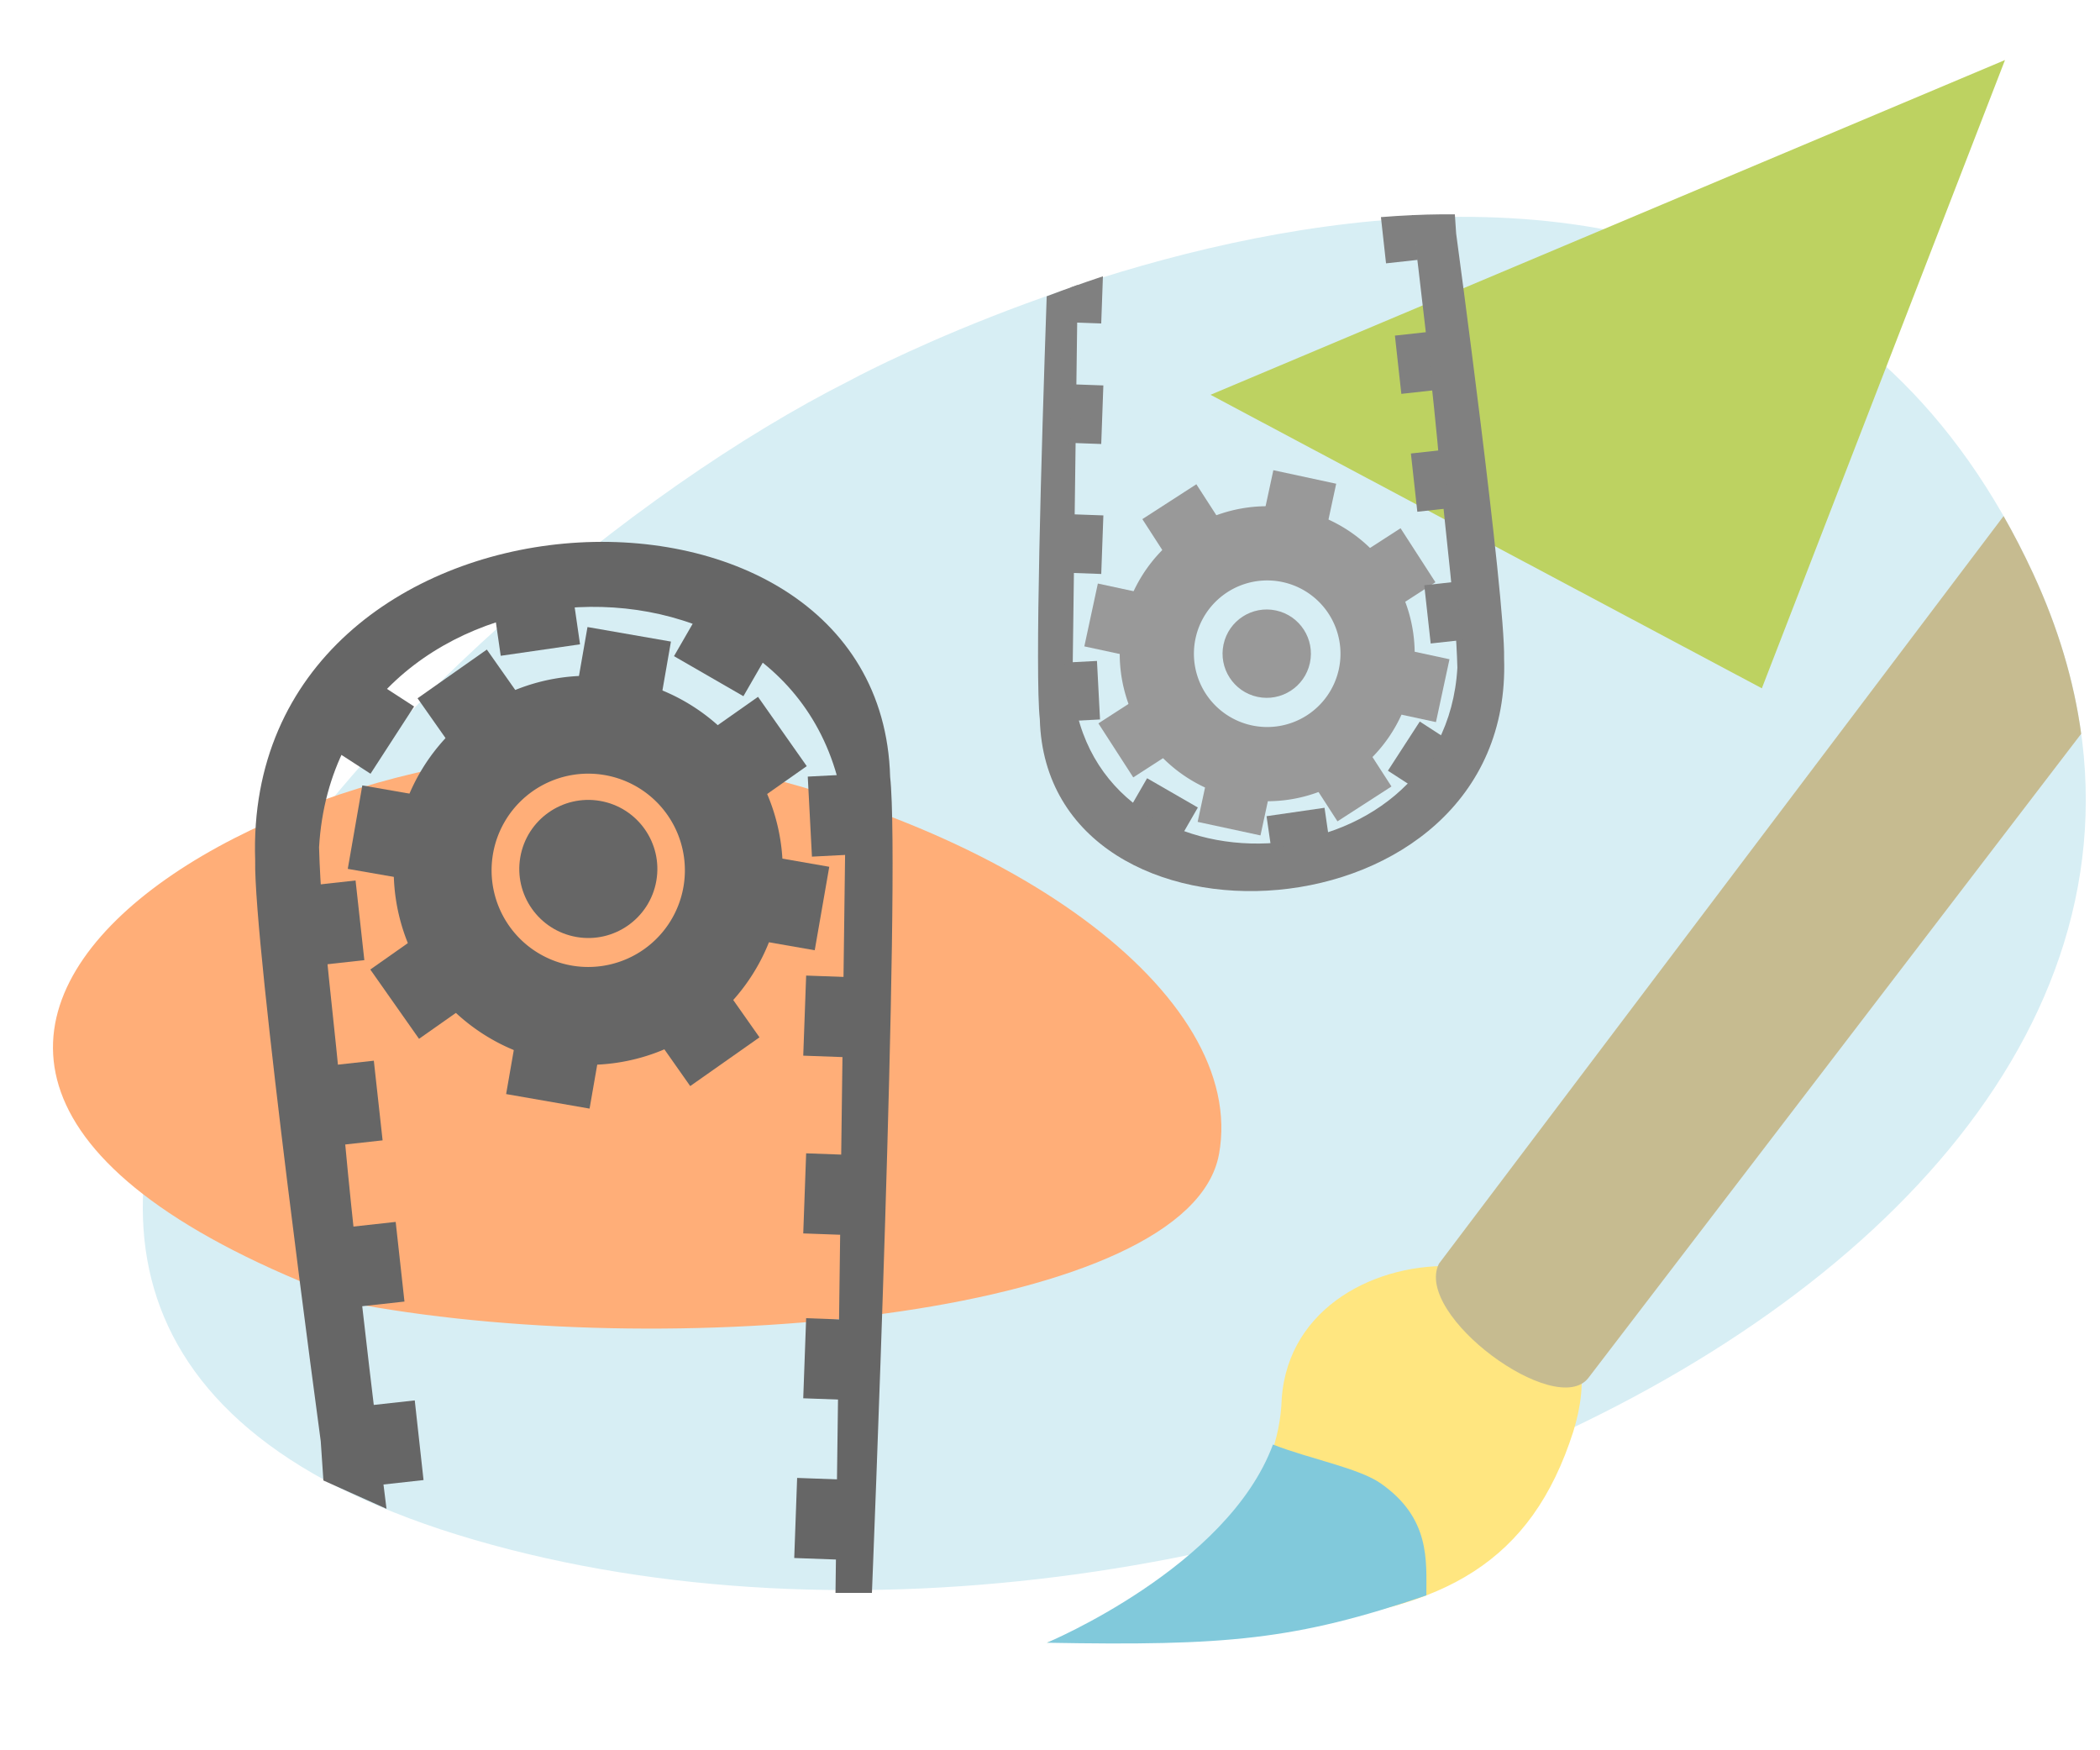 <?xml version="1.0" encoding="UTF-8" standalone="no"?>
<!-- Created with Inkscape (http://www.inkscape.org/) -->

<svg
   xmlns:dc="http://purl.org/dc/elements/1.1/"
   xmlns:cc="http://creativecommons.org/ns#"
   xmlns:rdf="http://www.w3.org/1999/02/22-rdf-syntax-ns#"
   xmlns:svg="http://www.w3.org/2000/svg"
   xmlns="http://www.w3.org/2000/svg"
   xmlns:sodipodi="http://sodipodi.sourceforge.net/DTD/sodipodi-0.dtd"
   xmlns:inkscape="http://www.inkscape.org/namespaces/inkscape"
   width="300"
   height="250"
   viewBox="0 0 79.375 66.146"
   version="1.1"
   id="svg8"
   inkscape:version="0.92.3 (2405546, 2018-03-11)"
   sodipodi:docname="illustratie-1.svg">
  <defs
     id="defs2" />
  <sodipodi:namedview
     id="base"
     pagecolor="#ffffff"
     bordercolor="#666666"
     borderopacity="1.0"
     inkscape:pageopacity="0.0"
     inkscape:pageshadow="2"
     inkscape:zoom="2.4905377"
     inkscape:cx="95.270506"
     inkscape:cy="154.11822"
     inkscape:document-units="mm"
     inkscape:current-layer="layer1"
     showgrid="false"
     inkscape:window-width="1920"
     inkscape:window-height="1020"
     inkscape:window-x="0"
     inkscape:window-y="27"
     inkscape:window-maximized="1"
     units="px" />
  <g
     inkscape:label="Layer 1"
     inkscape:groupmode="layer"
     id="layer1"
     transform="translate(0,-230.854)">
    <path
       style="fill:#d7eef4;stroke:none;stroke-width:0.182px;stroke-linecap:butt;stroke-linejoin:miter;stroke-opacity:1"
       d="m 32.117,245.236 c 0,0 33.024,-17.942 44.726,7.281 11.701,25.223 -30.684,44.726 -58.897,36.535 -28.213,-8.191 -2.34,-35.494 14.172,-43.815 z"
       id="path815"
       inkscape:connector-curvature="0" />
    <path
       style="fill:#bdd261;stroke:none;stroke-width:0.209px;stroke-linecap:butt;stroke-linejoin:miter;stroke-opacity:1;fill-opacity:1"
       d="m 75.784,233.123 -30.029,12.651 20.839,11.092 z"
       id="path4810"
       inkscape:connector-curvature="0" />
    <g
       style="fill:#999999;fill-opacity:1"
       transform="matrix(0.497,0.107,-0.107,0.497,39.147,205.959)"
       id="g4587">
      <path
         inkscape:connector-curvature="0"
         id="circle4567"
         transform="matrix(0.464,-0.1,0.1,0.464,-56.032,63.276)"
         d="m 180.656,77.027 a 23.101,23.101 0 0 0 -23.537,18.219 23.101,23.101 0 0 0 17.719,27.447 23.101,23.101 0 0 0 27.447,-17.719 23.101,23.101 0 0 0 -17.719,-27.449 23.101,23.101 0 0 0 -3.91,-0.498 z m -0.48,11.613 a 11.479,11.479 0 0 1 1.943,0.248 11.479,11.479 0 0 1 8.805,13.639 11.479,11.479 0 0 1 -13.639,8.803 11.479,11.479 0 0 1 -8.805,-13.637 11.479,11.479 0 0 1 11.695,-9.053 z"
         style="fill:#999999;fill-opacity:1;stroke:none;stroke-width:0.819" />
      <rect
         y="78.323"
         x="34.936"
         height="2.93"
         width="4.779"
         id="rect4571"
         style="fill:#999999;fill-opacity:1;stroke:none;stroke-width:0.377" />
      <rect
         style="fill:#999999;fill-opacity:1;stroke:none;stroke-width:0.377"
         id="rect4573"
         width="4.779"
         height="2.93"
         x="34.936"
         y="102.135" />
      <rect
         style="fill:#999999;fill-opacity:1;stroke:none;stroke-width:0.377"
         id="rect4575"
         width="4.779"
         height="2.93"
         x="89.305"
         y="-50.696"
         transform="rotate(90)" />
      <rect
         y="-26.884"
         x="89.305"
         height="2.93"
         width="4.779"
         id="rect4577"
         style="fill:#999999;fill-opacity:1;stroke:none;stroke-width:0.377"
         transform="rotate(90)" />
      <rect
         transform="rotate(45)"
         y="25.074"
         x="88.841"
         height="2.93"
         width="4.779"
         id="rect4579"
         style="fill:#999999;fill-opacity:1;stroke:none;stroke-width:0.377" />
      <rect
         transform="rotate(45)"
         style="fill:#999999;fill-opacity:1;stroke:none;stroke-width:0.377"
         id="rect4581"
         width="4.779"
         height="2.93"
         x="88.841"
         y="48.886" />
      <rect
         style="fill:#999999;fill-opacity:1;stroke:none;stroke-width:0.377"
         id="rect4583"
         width="4.779"
         height="2.93"
         x="36.055"
         y="-104.601"
         transform="rotate(135)" />
      <rect
         y="-80.789"
         x="36.055"
         height="2.93"
         width="4.779"
         id="rect4585"
         style="fill:#999999;fill-opacity:1;stroke:none;stroke-width:0.377"
         transform="rotate(135)" />
      <circle
         r="3.284"
         cy="91.759"
         cx="37.325"
         id="circle4593"
         style="fill:#999999;fill-opacity:1;stroke:none;stroke-width:0.116" />
    </g>
    <g
       id="g933"
       style="fill:#808080;fill-opacity:1"
       transform="matrix(0.893,0,0,0.893,5.392,25.481)">
      <path
         id="path4645"
         d="m 55.006,239.051 c -0.428,0.003 -0.856,0.016 -1.282,0.035 0.298,2.417 0.923,7.62 1.192,10.841 0.241,2.887 0.665,5.807 0.732,8.314 -0.547,9.419 -15.423,10.139 -16.293,0.756 l 0.221,-16.957 c -0.454,0.16 -0.889,0.32 -1.311,0.48 -0.233,6.761 -0.501,16.013 -0.291,17.901 0.291,10.565 20.058,9.541 19.651,-2.575 0.056,-2.593 -2.029,-17.981 -2.029,-17.981 l -0.055,-0.812 c -0.178,-0.001 -0.356,-0.003 -0.534,-0.001 z"
         style="fill:#808080;fill-opacity:1;stroke:none;stroke-width:0.14px;stroke-linecap:butt;stroke-linejoin:miter;stroke-opacity:1"
         inkscape:connector-curvature="0" />
      <path
         id="rect4647"
         d="m 53.764,239.085 c -0.452,0.02 -0.903,0.048 -1.352,0.084 l 0.216,1.957 1.345,-0.148 z"
         style="fill:#808080;fill-opacity:1;stroke:none;stroke-width:0.124"
         inkscape:connector-curvature="0" />
      <rect
         transform="rotate(173.708)"
         y="-251.002"
         x="-27.276"
         height="2.48"
         width="1.353"
         id="rect4649"
         style="fill:#808080;fill-opacity:1;stroke:none;stroke-width:0.124" />
      <rect
         style="fill:#808080;fill-opacity:1;stroke:none;stroke-width:0.124"
         id="rect4651"
         width="1.353"
         height="2.48"
         x="-27.402"
         y="-256.035"
         transform="rotate(173.708)" />
      <rect
         transform="rotate(173.708)"
         y="-261.639"
         x="-27.353"
         height="2.48"
         width="1.353"
         id="rect4653"
         style="fill:#808080;fill-opacity:1;stroke:none;stroke-width:0.124" />
      <rect
         style="fill:#808080;fill-opacity:1;stroke:none;stroke-width:0.124"
         id="rect4655"
         width="1.353"
         height="2.48"
         x="-188.394"
         y="-191.706"
         transform="rotate(-147.055)" />
      <rect
         transform="rotate(-98.236)"
         y="9.187"
         x="-269.961"
         height="2.48"
         width="1.353"
         id="rect4657"
         style="fill:#808080;fill-opacity:1;stroke:none;stroke-width:0.124" />
      <rect
         style="fill:#808080;fill-opacity:1;stroke:none;stroke-width:0.124"
         id="rect4659"
         width="1.353"
         height="2.48"
         x="-207.864"
         y="168.183"
         transform="rotate(-60.026)" />
      <rect
         transform="rotate(-2.993)"
         y="259.709"
         x="25.516"
         height="2.48"
         width="1.353"
         id="rect4661"
         style="fill:#808080;fill-opacity:1;stroke:none;stroke-width:0.124" />
      <rect
         style="fill:#808080;fill-opacity:1;stroke:none;stroke-width:0.124"
         id="rect4663"
         width="1.353"
         height="2.48"
         x="48.414"
         y="250.153"
         transform="rotate(2.078)" />
      <rect
         transform="rotate(2.078)"
         y="244.656"
         x="48.214"
         height="2.48"
         width="1.353"
         id="rect4665"
         style="fill:#808080;fill-opacity:1;stroke:none;stroke-width:0.124" />
      <path
         id="rect4667"
         d="m 40.645,241.674 c -0.473,0.157 -0.928,0.316 -1.371,0.475 l -0.053,1.472 1.352,0.049 z"
         style="fill:#808080;fill-opacity:1;stroke:none;stroke-width:0.124"
         inkscape:connector-curvature="0" />
    </g>
    <g
       id="g939"
       transform="translate(0.956)">
      <path
         sodipodi:nodetypes="ccccc"
         inkscape:connector-curvature="0"
         id="path4721"
         d="m 47.491,283.699 c -0.206,6.358 -8.881,9.238 -8.881,9.238 0,0 4.229,-0.816 9.314,-0.734 5.674,-0.53 9.001,-2.283 10.587,-7.25 2.501,-8.015 -10.514,-8.21 -11.02,-1.254 z"
         style="fill:#ffe680;stroke:none;stroke-width:0.074px;stroke-linecap:butt;stroke-linejoin:miter;stroke-opacity:1" />
      <path
         sodipodi:nodetypes="ccccc"
         inkscape:connector-curvature="0"
         id="path4723"
         d="m 51.222,286.907 c -0.828,-0.576 -2.718,-0.93 -4.063,-1.462 -1.716,4.643 -8.548,7.491 -8.548,7.491 6.774,0.122 9.39,-0.098 14.346,-1.79 -0.002,-1.315 0.16,-2.921 -1.734,-4.239 z"
         style="fill:#81c9db;fill-opacity:1;stroke:none;stroke-width:0.074px;stroke-linecap:butt;stroke-linejoin:miter;stroke-opacity:1" />
    </g>
    <path
       style="fill:#c6bb90;fill-opacity:1;stroke:none;stroke-width:0.085px;stroke-linecap:butt;stroke-linejoin:miter;stroke-opacity:1"
       d="m 75.73,250.358 -21.342,28.254 c -0.963,1.946 4.432,5.889 5.649,4.316 l 18.627,-24.343 c -0.27,-1.976 -0.864,-4.002 -1.822,-6.067 -0.352,-0.759 -0.723,-1.478 -1.112,-2.16 z"
       id="path4728"
       inkscape:connector-curvature="0"
       sodipodi:nodetypes="cccccc" />
    <path
       style="fill:#ffae78;fill-opacity:1;stroke:none;stroke-width:0.407"
       d="m 46.075,274.471 c -1.092,6.02 -20.142,7.921 -32.452,5.689 -26.185,-9.474 -1.89,-22.96 12.139,-20.631 12.31,2.232 21.405,8.922 20.314,14.942 z"
       id="path4812"
       inkscape:connector-curvature="0"
       sodipodi:nodetypes="sccs" />
    <g
       id="g4565"
       transform="matrix(0.66,0.115,-0.115,0.66,8.155,198.84)"
       style="fill:#666666;fill-opacity:1">
      <path
         style="fill:#666666;fill-opacity:1;stroke:none;stroke-width:1.111"
         d="M 84.123,86.561 A 31.338,31.338 0 0 0 53.18,112.5 31.338,31.338 0 0 0 78.65,148.77 31.338,31.338 0 0 0 114.92,123.299 31.338,31.338 0 0 0 89.449,87.029 31.338,31.338 0 0 0 84.123,86.561 Z m -0.037,15.768 a 15.572,15.572 0 0 1 2.646,0.232 15.572,15.572 0 0 1 12.656,18.021 15.572,15.572 0 0 1 -18.021,12.656 15.572,15.572 0 0 1 -12.656,-18.021 15.572,15.572 0 0 1 15.375,-12.889 z"
         transform="matrix(0.345,-0.06,0.06,0.345,1.262,56.203)"
         id="circle819"
         inkscape:connector-curvature="0" />
      <rect
         style="fill:#666666;fill-opacity:1;stroke:none;stroke-width:0.377"
         id="rect4530"
         width="4.779"
         height="2.93"
         x="34.936"
         y="78.323" />
      <rect
         y="102.135"
         x="34.936"
         height="2.93"
         width="4.779"
         id="rect4532"
         style="fill:#666666;fill-opacity:1;stroke:none;stroke-width:0.377" />
      <rect
         transform="rotate(90)"
         y="-50.696"
         x="89.305"
         height="2.93"
         width="4.779"
         id="rect4542"
         style="fill:#666666;fill-opacity:1;stroke:none;stroke-width:0.377" />
      <rect
         transform="rotate(90)"
         style="fill:#666666;fill-opacity:1;stroke:none;stroke-width:0.377"
         id="rect4544"
         width="4.779"
         height="2.93"
         x="89.305"
         y="-26.884" />
      <rect
         style="fill:#666666;fill-opacity:1;stroke:none;stroke-width:0.377"
         id="rect4546"
         width="4.779"
         height="2.93"
         x="88.841"
         y="25.074"
         transform="rotate(45)" />
      <rect
         y="48.886"
         x="88.841"
         height="2.93"
         width="4.779"
         id="rect4548"
         style="fill:#666666;fill-opacity:1;stroke:none;stroke-width:0.377"
         transform="rotate(45)" />
      <rect
         transform="rotate(135)"
         y="-104.601"
         x="36.055"
         height="2.93"
         width="4.779"
         id="rect4550"
         style="fill:#666666;fill-opacity:1;stroke:none;stroke-width:0.377" />
      <rect
         transform="rotate(135)"
         style="fill:#666666;fill-opacity:1;stroke:none;stroke-width:0.377"
         id="rect4552"
         width="4.779"
         height="2.93"
         x="36.055"
         y="-80.789" />
      <circle
         style="fill:#666666;fill-opacity:1;stroke:none;stroke-width:0.138"
         id="circle4591"
         cx="37.325"
         cy="91.759"
         r="3.895" />
    </g>
    <g
       id="g4643"
       transform="matrix(0.648,0,0,0.648,-20.877,186.3)"
       style="fill:#666666;fill-opacity:1">
      <path
         sodipodi:nodetypes="cccccccsccc"
         inkscape:connector-curvature="0"
         id="path4597"
         d="m 50.926,152.805 c 0,0 -3.931,-29.002 -3.824,-33.889 -0.767,-22.836 36.488,-24.766 37.037,-4.854 0.637,5.737 -1.062,47.593 -1.062,47.593 h -2.125 l 0.584,-44.911 c -1.639,-17.683 -29.676,-16.327 -30.707,1.426 0.127,4.725 0.926,10.227 1.38,15.669 0.676,8.113 2.554,22.912 2.554,22.912 l -3.681,-1.653 z"
         style="fill:#666666;fill-opacity:1;stroke:none;stroke-width:0.265px;stroke-linecap:butt;stroke-linejoin:miter;stroke-opacity:1" />
      <rect
         transform="rotate(-6.292)"
         y="155.705"
         x="37.034"
         height="4.674"
         width="2.55"
         id="rect4606"
         style="fill:#666666;fill-opacity:1;stroke:none;stroke-width:0.233" />
      <rect
         style="fill:#666666;fill-opacity:1;stroke:none;stroke-width:0.233"
         id="rect4608"
         width="2.55"
         height="4.674"
         x="37.069"
         y="145.235"
         transform="rotate(-6.292)" />
      <rect
         transform="rotate(-6.292)"
         y="135.75"
         x="36.832"
         height="4.674"
         width="2.55"
         id="rect4610"
         style="fill:#666666;fill-opacity:1;stroke:none;stroke-width:0.233" />
      <rect
         style="fill:#666666;fill-opacity:1;stroke:none;stroke-width:0.233"
         id="rect4612"
         width="2.55"
         height="4.674"
         x="36.925"
         y="125.187"
         transform="rotate(-6.292)" />
      <rect
         transform="rotate(32.945)"
         y="61.62"
         x="104.556"
         height="4.674"
         width="2.55"
         id="rect4614"
         style="fill:#666666;fill-opacity:1;stroke:none;stroke-width:0.233" />
      <rect
         style="fill:#666666;fill-opacity:1;stroke:none;stroke-width:0.233"
         id="rect4616"
         width="2.55"
         height="4.674"
         x="112.148"
         y="-50.137"
         transform="rotate(81.764)" />
      <rect
         transform="rotate(119.974)"
         y="-120.108"
         x="54.422"
         height="4.674"
         width="2.55"
         id="rect4618"
         style="fill:#666666;fill-opacity:1;stroke:none;stroke-width:0.233" />
      <rect
         style="fill:#666666;fill-opacity:1;stroke:none;stroke-width:0.233"
         id="rect4620"
         width="2.55"
         height="4.674"
         x="-75.821"
         y="-122.709"
         transform="rotate(177.007)" />
      <rect
         transform="rotate(-177.922)"
         y="-127.37"
         x="-86.294"
         height="4.674"
         width="2.55"
         id="rect4622"
         style="fill:#666666;fill-opacity:1;stroke:none;stroke-width:0.233" />
      <rect
         style="fill:#666666;fill-opacity:1;stroke:none;stroke-width:0.233"
         id="rect4624"
         width="2.55"
         height="4.674"
         x="-86.67"
         y="-137.73"
         transform="rotate(-177.922)" />
      <rect
         transform="rotate(-177.922)"
         y="-147.339"
         x="-87.018"
         height="4.674"
         width="2.55"
         id="rect4626"
         style="fill:#666666;fill-opacity:1;stroke:none;stroke-width:0.233" />
      <rect
         style="fill:#666666;fill-opacity:1;stroke:none;stroke-width:0.233"
         id="rect4628"
         width="2.55"
         height="4.674"
         x="-86.831"
         y="-156.667"
         transform="rotate(-177.922)" />
    </g>
  </g>
</svg>
